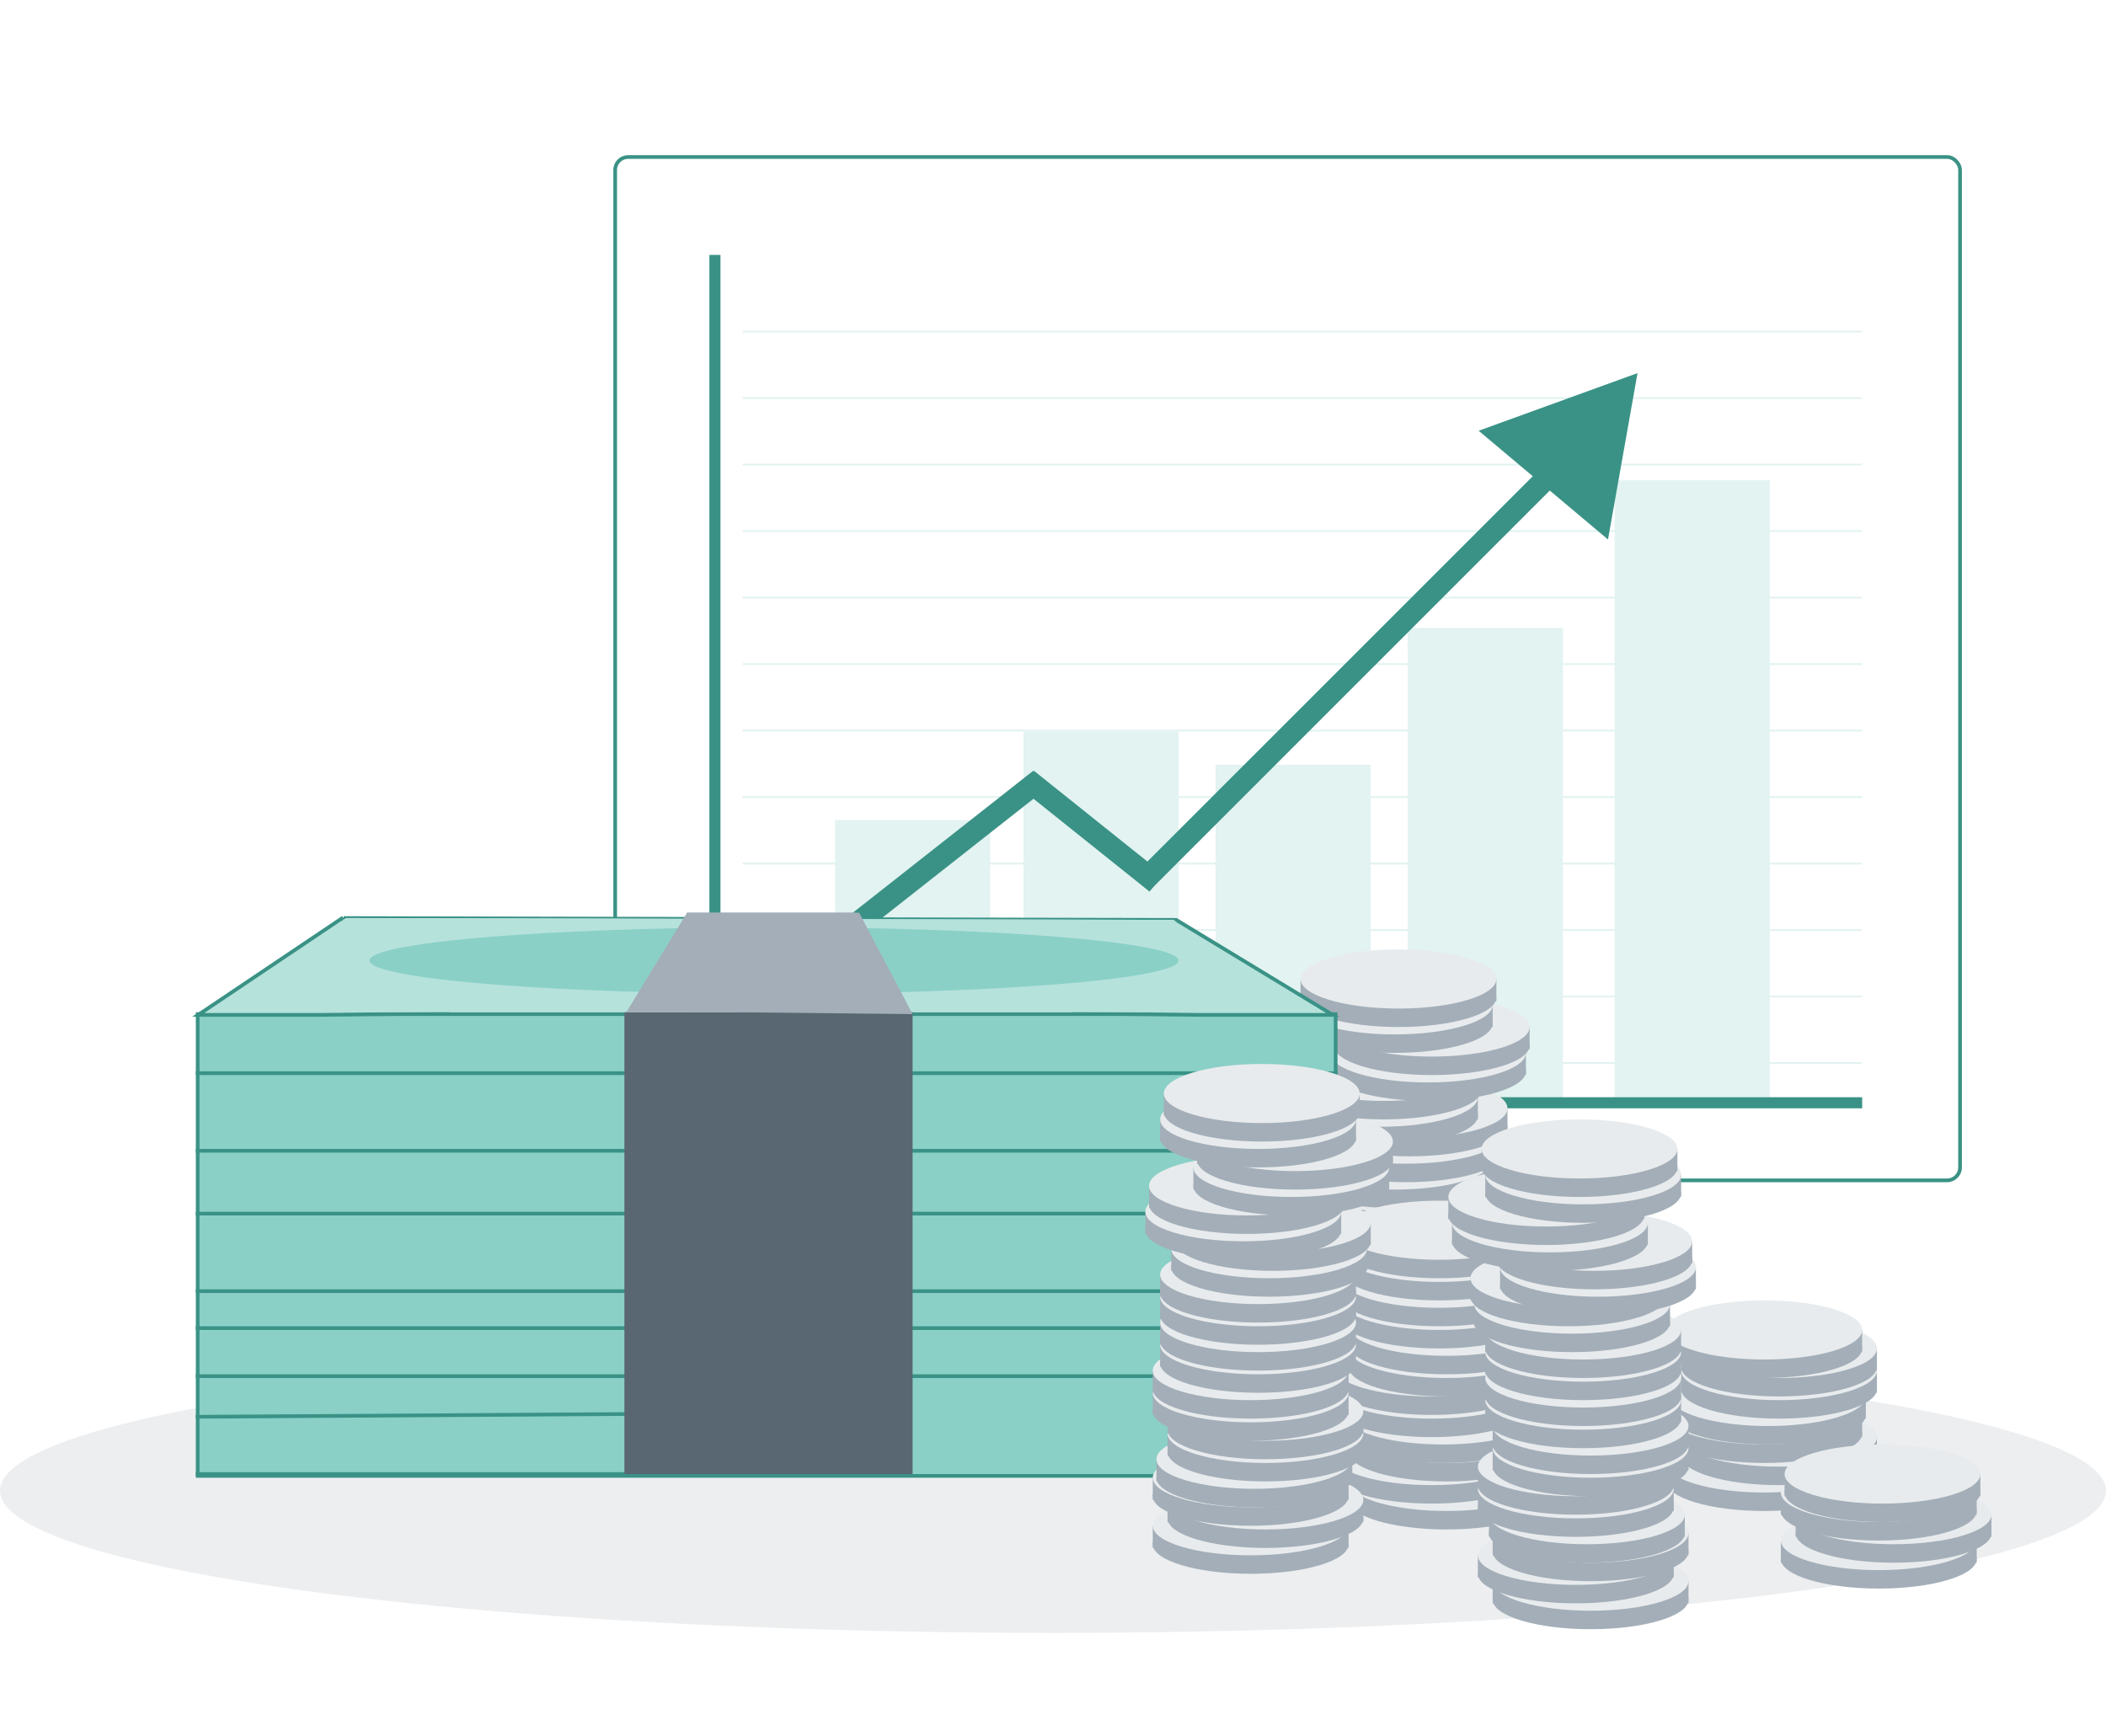 <svg width="570" height="470" viewBox="0 0 570 470" fill="none" xmlns="http://www.w3.org/2000/svg">
<ellipse cx="285" cy="403.5" rx="285" ry="38.5" fill="#A3AEB8" fill-opacity="0.2"/>
<g filter="url(#filter0_d_18:388)">
<rect x="166" y="42" width="365" height="278" rx="4" fill="white"/>
<rect x="166.5" y="42.5" width="364" height="277" rx="3.5" stroke="#3A9286"/>
</g>
<line x1="201" y1="107.75" x2="504" y2="107.75" stroke="#E2F3F1" stroke-width="0.5"/>
<line x1="201" y1="89.75" x2="504" y2="89.75" stroke="#E2F3F1" stroke-width="0.5"/>
<line x1="201" y1="143.75" x2="504" y2="143.75" stroke="#E2F3F1" stroke-width="0.5"/>
<line x1="201" y1="125.75" x2="504" y2="125.75" stroke="#E2F3F1" stroke-width="0.5"/>
<line x1="201" y1="179.75" x2="504" y2="179.75" stroke="#E2F3F1" stroke-width="0.5"/>
<line x1="201" y1="161.75" x2="504" y2="161.75" stroke="#E2F3F1" stroke-width="0.5"/>
<line x1="201" y1="215.75" x2="504" y2="215.75" stroke="#E2F3F1" stroke-width="0.5"/>
<line x1="201" y1="197.75" x2="504" y2="197.75" stroke="#E2F3F1" stroke-width="0.5"/>
<line x1="201" y1="251.75" x2="504" y2="251.75" stroke="#E2F3F1" stroke-width="0.5"/>
<line x1="201" y1="233.75" x2="504" y2="233.75" stroke="#E2F3F1" stroke-width="0.5"/>
<line x1="201" y1="287.75" x2="504" y2="287.75" stroke="#E2F3F1" stroke-width="0.5"/>
<line x1="201" y1="269.75" x2="504" y2="269.75" stroke="#E2F3F1" stroke-width="0.5"/>
<rect x="226" y="222" width="42" height="80" fill="#E2F3F1"/>
<rect x="277" y="198" width="42" height="80" fill="#E2F3F1"/>
<rect x="329" y="207" width="42" height="80" fill="#E2F3F1"/>
<rect x="381" y="170" width="42" height="129" fill="#E2F3F1"/>
<rect x="437" y="130" width="42" height="167" fill="#E2F3F1"/>
<line x1="193.5" y1="69" x2="193.5" y2="262" stroke="#3A9286" stroke-width="3"/>
<line x1="193" y1="298.5" x2="504.002" y2="298.5" stroke="#3A9286" stroke-width="3"/>
<path d="M220.5 259L281.5 211M220.5 259L281.5 211" stroke="#3A9286" stroke-width="6"/>
<path d="M309 239L427 121M309 239L427 121" stroke="#3A9286" stroke-width="6"/>
<path d="M278 211L313 239M278 211L313 239" stroke="#3A9286" stroke-width="6"/>
<ellipse cx="375.5" cy="387" rx="26.5" ry="8" fill="#A3AEB8"/>
<rect x="349" y="382" width="53" height="6" fill="#A3AEB8"/>
<path d="M402 382C402 386.418 390.136 390 375.5 390C360.864 390 349 386.418 349 382C349 377.582 360.864 374 375.5 374C390.136 374 402 377.582 402 382Z" fill="#E8EBED"/>
<ellipse cx="379.5" cy="380" rx="26.5" ry="8" fill="#A3AEB8"/>
<rect x="353" y="375" width="53" height="6" fill="#A3AEB8"/>
<path d="M406 375C406 379.418 394.136 383 379.5 383C364.864 383 353 379.418 353 375C353 370.582 364.864 367 379.5 367C394.136 367 406 370.582 406 375Z" fill="#E8EBED"/>
<ellipse cx="375.5" cy="374" rx="26.5" ry="8" fill="#A3AEB8"/>
<rect x="349" y="369" width="53" height="6" fill="#A3AEB8"/>
<path d="M402 369C402 373.418 390.136 377 375.5 377C360.864 377 349 373.418 349 369C349 364.582 360.864 361 375.5 361C390.136 361 402 364.582 402 369Z" fill="#E8EBED"/>
<ellipse cx="376.5" cy="369" rx="26.5" ry="8" fill="#A3AEB8"/>
<rect x="350" y="364" width="53" height="6" fill="#A3AEB8"/>
<path d="M403 364C403 368.418 391.136 372 376.5 372C361.864 372 350 368.418 350 364C350 359.582 361.864 356 376.5 356C391.136 356 403 359.582 403 364Z" fill="#E8EBED"/>
<ellipse cx="379.5" cy="362" rx="26.5" ry="8" fill="#A3AEB8"/>
<rect x="353" y="357" width="53" height="6" fill="#A3AEB8"/>
<path d="M406 357C406 361.418 394.136 365 379.5 365C364.864 365 353 361.418 353 357C353 352.582 364.864 349 379.5 349C394.136 349 406 352.582 406 357Z" fill="#E8EBED"/>
<ellipse cx="379.5" cy="356" rx="26.5" ry="8" fill="#A3AEB8"/>
<rect x="353" y="351" width="53" height="6" fill="#A3AEB8"/>
<path d="M406 351C406 355.418 394.136 359 379.5 359C364.864 359 353 355.418 353 351C353 346.582 364.864 343 379.5 343C394.136 343 406 346.582 406 351Z" fill="#E8EBED"/>
<ellipse cx="375.5" cy="351" rx="26.5" ry="8" fill="#A3AEB8"/>
<rect x="349" y="346" width="53" height="6" fill="#A3AEB8"/>
<path d="M402 346C402 350.418 390.136 354 375.5 354C360.864 354 349 350.418 349 346C349 341.582 360.864 338 375.5 338C390.136 338 402 341.582 402 346Z" fill="#E8EBED"/>
<ellipse cx="375.5" cy="345" rx="26.5" ry="8" fill="#A3AEB8"/>
<rect x="349" y="340" width="53" height="6" fill="#A3AEB8"/>
<path d="M402 340C402 344.418 390.136 348 375.5 348C360.864 348 349 344.418 349 340C349 335.582 360.864 332 375.5 332C390.136 332 402 335.582 402 340Z" fill="#E8EBED"/>
<ellipse cx="377.5" cy="338" rx="26.5" ry="8" fill="#A3AEB8"/>
<rect x="351" y="333" width="53" height="6" fill="#A3AEB8"/>
<path d="M404 333C404 337.418 392.136 341 377.5 341C362.864 341 351 337.418 351 333C351 328.582 362.864 325 377.5 325C392.136 325 404 328.582 404 333Z" fill="#E8EBED"/>
<ellipse cx="377.5" cy="332" rx="26.5" ry="8" fill="#A3AEB8"/>
<rect x="351" y="327" width="53" height="6" fill="#A3AEB8"/>
<path d="M404 327C404 331.418 392.136 335 377.5 335C362.864 335 351 331.418 351 327C351 322.582 362.864 319 377.5 319C392.136 319 404 322.582 404 327Z" fill="#E8EBED"/>
<ellipse cx="377.5" cy="325" rx="26.5" ry="8" fill="#A3AEB8"/>
<rect x="351" y="320" width="53" height="6" fill="#A3AEB8"/>
<path d="M404 320C404 324.418 392.136 328 377.5 328C362.864 328 351 324.418 351 320C351 315.582 362.864 312 377.5 312C392.136 312 404 315.582 404 320Z" fill="#E8EBED"/>
<ellipse cx="377.5" cy="319" rx="26.5" ry="8" fill="#A3AEB8"/>
<rect x="351" y="314" width="53" height="6" fill="#A3AEB8"/>
<path d="M404 314C404 318.418 392.136 322 377.5 322C362.864 322 351 318.418 351 314C351 309.582 362.864 306 377.5 306C392.136 306 404 309.582 404 314Z" fill="#E8EBED"/>
<ellipse cx="380.5" cy="312" rx="26.5" ry="8" fill="#A3AEB8"/>
<rect x="354" y="307" width="53" height="6" fill="#A3AEB8"/>
<path d="M407 307C407 311.418 395.136 315 380.5 315C365.864 315 354 311.418 354 307C354 302.582 365.864 299 380.5 299C395.136 299 407 302.582 407 307Z" fill="#E8EBED"/>
<ellipse cx="381.5" cy="305" rx="26.5" ry="8" fill="#A3AEB8"/>
<rect x="355" y="300" width="53" height="6" fill="#A3AEB8"/>
<path d="M408 300C408 304.418 396.136 308 381.5 308C366.864 308 355 304.418 355 300C355 295.582 366.864 292 381.5 292C396.136 292 408 295.582 408 300Z" fill="#E8EBED"/>
<ellipse cx="373.5" cy="302" rx="26.5" ry="8" fill="#A3AEB8"/>
<rect x="347" y="297" width="53" height="6" fill="#A3AEB8"/>
<path d="M400 297C400 301.418 388.136 305 373.5 305C358.864 305 347 301.418 347 297C347 292.582 358.864 289 373.5 289C388.136 289 400 292.582 400 297Z" fill="#E8EBED"/>
<ellipse cx="374.5" cy="295" rx="26.5" ry="8" fill="#A3AEB8"/>
<rect x="348" y="290" width="53" height="6" fill="#A3AEB8"/>
<path d="M401 290C401 294.418 389.136 298 374.5 298C359.864 298 348 294.418 348 290C348 285.582 359.864 282 374.5 282C389.136 282 401 285.582 401 290Z" fill="#E8EBED"/>
<ellipse cx="386.5" cy="290" rx="26.5" ry="8" fill="#A3AEB8"/>
<rect x="360" y="285" width="53" height="6" fill="#A3AEB8"/>
<path d="M413 285C413 289.418 401.136 293 386.5 293C371.864 293 360 289.418 360 285C360 280.582 371.864 277 386.5 277C401.136 277 413 280.582 413 285Z" fill="#E8EBED"/>
<ellipse cx="387.5" cy="283" rx="26.5" ry="8" fill="#A3AEB8"/>
<rect x="361" y="278" width="53" height="6" fill="#A3AEB8"/>
<path d="M414 278C414 282.418 402.136 286 387.5 286C372.864 286 361 282.418 361 278C361 273.582 372.864 270 387.5 270C402.136 270 414 273.582 414 278Z" fill="#E8EBED"/>
<ellipse cx="377.5" cy="277" rx="26.5" ry="8" fill="#A3AEB8"/>
<rect x="351" y="272" width="53" height="6" fill="#A3AEB8"/>
<path d="M404 272C404 276.418 392.136 280 377.5 280C362.864 280 351 276.418 351 272C351 267.582 362.864 264 377.5 264C392.136 264 404 267.582 404 272Z" fill="#E8EBED"/>
<ellipse cx="378.5" cy="270" rx="26.5" ry="8" fill="#A3AEB8"/>
<rect x="352" y="265" width="53" height="6" fill="#A3AEB8"/>
<path d="M405 265C405 269.418 393.136 273 378.5 273C363.864 273 352 269.418 352 265C352 260.582 363.864 257 378.5 257C393.136 257 405 260.582 405 265Z" fill="#E8EBED"/>
<ellipse rx="26.5" ry="8" transform="matrix(-1 0 0 1 391.5 406)" fill="#A3AEB8"/>
<rect width="53" height="6" transform="matrix(-1 0 0 1 418 401)" fill="#A3AEB8"/>
<path d="M365 401C365 405.418 376.864 409 391.5 409C406.136 409 418 405.418 418 401C418 396.582 406.136 393 391.5 393C376.864 393 365 396.582 365 401Z" fill="#E8EBED"/>
<ellipse rx="26.5" ry="8" transform="matrix(-1 0 0 1 387.5 399)" fill="#A3AEB8"/>
<rect width="53" height="6" transform="matrix(-1 0 0 1 414 394)" fill="#A3AEB8"/>
<path d="M361 394C361 398.418 372.864 402 387.5 402C402.136 402 414 398.418 414 394C414 389.582 402.136 386 387.5 386C372.864 386 361 389.582 361 394Z" fill="#E8EBED"/>
<ellipse rx="26.5" ry="8" transform="matrix(-1 0 0 1 391.5 393)" fill="#A3AEB8"/>
<rect width="53" height="6" transform="matrix(-1 0 0 1 418 388)" fill="#A3AEB8"/>
<path d="M365 388C365 392.418 376.864 396 391.5 396C406.136 396 418 392.418 418 388C418 383.582 406.136 380 391.5 380C376.864 380 365 383.582 365 388Z" fill="#E8EBED"/>
<ellipse rx="26.5" ry="8" transform="matrix(-1 0 0 1 390.5 388)" fill="#A3AEB8"/>
<rect width="53" height="6" transform="matrix(-1 0 0 1 417 383)" fill="#A3AEB8"/>
<path d="M364 383C364 387.418 375.864 391 390.5 391C405.136 391 417 387.418 417 383C417 378.582 405.136 375 390.5 375C375.864 375 364 378.582 364 383Z" fill="#E8EBED"/>
<ellipse rx="26.5" ry="8" transform="matrix(-1 0 0 1 387.5 381)" fill="#A3AEB8"/>
<rect width="53" height="6" transform="matrix(-1 0 0 1 414 376)" fill="#A3AEB8"/>
<path d="M361 376C361 380.418 372.864 384 387.5 384C402.136 384 414 380.418 414 376C414 371.582 402.136 368 387.5 368C372.864 368 361 371.582 361 376Z" fill="#E8EBED"/>
<ellipse rx="26.5" ry="8" transform="matrix(-1 0 0 1 387.5 375)" fill="#A3AEB8"/>
<rect width="53" height="6" transform="matrix(-1 0 0 1 414 370)" fill="#A3AEB8"/>
<path d="M361 370C361 374.418 372.864 378 387.5 378C402.136 378 414 374.418 414 370C414 365.582 402.136 362 387.5 362C372.864 362 361 365.582 361 370Z" fill="#E8EBED"/>
<ellipse rx="26.5" ry="8" transform="matrix(-1 0 0 1 391.5 370)" fill="#A3AEB8"/>
<rect width="53" height="6" transform="matrix(-1 0 0 1 418 365)" fill="#A3AEB8"/>
<path d="M365 365C365 369.418 376.864 373 391.5 373C406.136 373 418 369.418 418 365C418 360.582 406.136 357 391.5 357C376.864 357 365 360.582 365 365Z" fill="#E8EBED"/>
<ellipse rx="26.5" ry="8" transform="matrix(-1 0 0 1 391.5 364)" fill="#A3AEB8"/>
<rect width="53" height="6" transform="matrix(-1 0 0 1 418 359)" fill="#A3AEB8"/>
<path d="M365 359C365 363.418 376.864 367 391.5 367C406.136 367 418 363.418 418 359C418 354.582 406.136 351 391.5 351C376.864 351 365 354.582 365 359Z" fill="#E8EBED"/>
<ellipse rx="26.5" ry="8" transform="matrix(-1 0 0 1 389.5 357)" fill="#A3AEB8"/>
<rect width="53" height="6" transform="matrix(-1 0 0 1 416 352)" fill="#A3AEB8"/>
<path d="M363 352C363 356.418 374.864 360 389.5 360C404.136 360 416 356.418 416 352C416 347.582 404.136 344 389.5 344C374.864 344 363 347.582 363 352Z" fill="#E8EBED"/>
<ellipse rx="26.5" ry="8" transform="matrix(-1 0 0 1 389.5 351)" fill="#A3AEB8"/>
<rect width="53" height="6" transform="matrix(-1 0 0 1 416 346)" fill="#A3AEB8"/>
<path d="M363 346C363 350.418 374.864 354 389.5 354C404.136 354 416 350.418 416 346C416 341.582 404.136 338 389.5 338C374.864 338 363 341.582 363 346Z" fill="#E8EBED"/>
<ellipse rx="26.5" ry="8" transform="matrix(-1 0 0 1 389.5 344)" fill="#A3AEB8"/>
<rect width="53" height="6" transform="matrix(-1 0 0 1 416 339)" fill="#A3AEB8"/>
<path d="M363 339C363 343.418 374.864 347 389.5 347C404.136 347 416 343.418 416 339C416 334.582 404.136 331 389.5 331C374.864 331 363 334.582 363 339Z" fill="#E8EBED"/>
<ellipse rx="26.5" ry="8" transform="matrix(-1 0 0 1 389.5 338)" fill="#A3AEB8"/>
<rect width="53" height="6" transform="matrix(-1 0 0 1 416 333)" fill="#A3AEB8"/>
<path d="M363 333C363 337.418 374.864 341 389.5 341C404.136 341 416 337.418 416 333C416 328.582 404.136 325 389.5 325C374.864 325 363 328.582 363 333Z" fill="#E8EBED"/>
<path d="M317.752 299.75H93.25V248.251L318.248 248.749L317.752 299.75Z" fill="#B6E2DC" stroke="#3A9286" stroke-width="0.5"/>
<rect x="53.5" y="274.5" width="308" height="125" fill="#8AD0C7" stroke="#3A9286"/>
<line x1="53" y1="328.5" x2="362" y2="328.5" stroke="#3A9286"/>
<line x1="53" y1="349.5" x2="362" y2="349.5" stroke="#3A9286"/>
<line x1="52.997" y1="383.5" x2="207.997" y2="382.5" stroke="#3A9286"/>
<line x1="52.998" y1="399" x2="208.002" y2="399" stroke="#3A9286"/>
<line x1="53" y1="359.5" x2="362" y2="359.5" stroke="#3A9286"/>
<line x1="53" y1="372.5" x2="362" y2="372.5" stroke="#3A9286"/>
<line x1="53" y1="290.5" x2="362" y2="290.5" stroke="#3A9286"/>
<line x1="53" y1="311.5" x2="362" y2="311.5" stroke="#3A9286"/>
<path d="M53.641 274.709L92.457 248.631L121.225 274.306L87 274.709L86.994 274.709L53.641 274.709Z" fill="#B6E2DC" stroke="#3A9286"/>
<path d="M360.713 274.709L318.557 249.119L290.295 274.306L324.52 274.709L324.525 274.709L360.713 274.709Z" fill="#B6E2DC" stroke="#3A9286"/>
<path d="M92.169 250.661C92.078 249.497 93 248.502 94.168 248.505L317.004 248.996C318.107 248.998 319 249.893 319 250.996V272C319 273.105 318.105 274 317 274H95.849C94.805 274 93.937 273.197 93.855 272.156L92.169 250.661Z" fill="#B6E2DC"/>
<rect x="169" y="274" width="78" height="125" fill="#596773"/>
<ellipse cx="209.5" cy="260" rx="109.5" ry="9" fill="#8AD0C7"/>
<path d="M186 247L236.228 265.248L219 274L169.5 274L186 247Z" fill="#A3AEB8"/>
<path d="M232.5 247L180.292 265.248L198.5 274L247 274.5L232.5 247Z" fill="#A3AEB8"/>
<rect x="186" y="247" width="46" height="27" fill="#A3AEB8"/>
<ellipse cx="338.5" cy="418" rx="26.5" ry="8" fill="#A3AEB8"/>
<rect x="312" y="413" width="53" height="6" fill="#A3AEB8"/>
<path d="M365 413C365 417.418 353.136 421 338.5 421C323.864 421 312 417.418 312 413C312 408.582 323.864 405 338.5 405C353.136 405 365 408.582 365 413Z" fill="#E8EBED"/>
<ellipse cx="342.5" cy="411" rx="26.5" ry="8" fill="#A3AEB8"/>
<rect x="316" y="406" width="53" height="6" fill="#A3AEB8"/>
<path d="M369 406C369 410.418 357.136 414 342.5 414C327.864 414 316 410.418 316 406C316 401.582 327.864 398 342.5 398C357.136 398 369 401.582 369 406Z" fill="#E8EBED"/>
<ellipse cx="338.5" cy="405" rx="26.5" ry="8" fill="#A3AEB8"/>
<rect x="312" y="400" width="53" height="6" fill="#A3AEB8"/>
<path d="M365 400C365 404.418 353.136 408 338.5 408C323.864 408 312 404.418 312 400C312 395.582 323.864 392 338.5 392C353.136 392 365 395.582 365 400Z" fill="#E8EBED"/>
<ellipse cx="339.5" cy="400" rx="26.5" ry="8" fill="#A3AEB8"/>
<rect x="313" y="395" width="53" height="6" fill="#A3AEB8"/>
<path d="M366 395C366 399.418 354.136 403 339.5 403C324.864 403 313 399.418 313 395C313 390.582 324.864 387 339.5 387C354.136 387 366 390.582 366 395Z" fill="#E8EBED"/>
<ellipse cx="342.5" cy="393" rx="26.5" ry="8" fill="#A3AEB8"/>
<rect x="316" y="388" width="53" height="6" fill="#A3AEB8"/>
<path d="M369 388C369 392.418 357.136 396 342.5 396C327.864 396 316 392.418 316 388C316 383.582 327.864 380 342.5 380C357.136 380 369 383.582 369 388Z" fill="#E8EBED"/>
<ellipse cx="342.5" cy="387" rx="26.5" ry="8" fill="#A3AEB8"/>
<rect x="316" y="382" width="53" height="6" fill="#A3AEB8"/>
<path d="M369 382C369 386.418 357.136 390 342.5 390C327.864 390 316 386.418 316 382C316 377.582 327.864 374 342.5 374C357.136 374 369 377.582 369 382Z" fill="#E8EBED"/>
<ellipse cx="338.5" cy="382" rx="26.5" ry="8" fill="#A3AEB8"/>
<rect x="312" y="377" width="53" height="6" fill="#A3AEB8"/>
<path d="M365 377C365 381.418 353.136 385 338.5 385C323.864 385 312 381.418 312 377C312 372.582 323.864 369 338.5 369C353.136 369 365 372.582 365 377Z" fill="#E8EBED"/>
<ellipse cx="338.5" cy="376" rx="26.5" ry="8" fill="#A3AEB8"/>
<rect x="312" y="371" width="53" height="6" fill="#A3AEB8"/>
<path d="M365 371C365 375.418 353.136 379 338.5 379C323.864 379 312 375.418 312 371C312 366.582 323.864 363 338.5 363C353.136 363 365 366.582 365 371Z" fill="#E8EBED"/>
<ellipse cx="340.5" cy="369" rx="26.5" ry="8" fill="#A3AEB8"/>
<rect x="314" y="364" width="53" height="6" fill="#A3AEB8"/>
<path d="M367 364C367 368.418 355.136 372 340.5 372C325.864 372 314 368.418 314 364C314 359.582 325.864 356 340.5 356C355.136 356 367 359.582 367 364Z" fill="#E8EBED"/>
<ellipse cx="340.5" cy="363" rx="26.5" ry="8" fill="#A3AEB8"/>
<rect x="314" y="358" width="53" height="6" fill="#A3AEB8"/>
<path d="M367 358C367 362.418 355.136 366 340.5 366C325.864 366 314 362.418 314 358C314 353.582 325.864 350 340.5 350C355.136 350 367 353.582 367 358Z" fill="#E8EBED"/>
<ellipse cx="340.5" cy="356" rx="26.5" ry="8" fill="#A3AEB8"/>
<rect x="314" y="351" width="53" height="6" fill="#A3AEB8"/>
<path d="M367 351C367 355.418 355.136 359 340.5 359C325.864 359 314 355.418 314 351C314 346.582 325.864 343 340.5 343C355.136 343 367 346.582 367 351Z" fill="#E8EBED"/>
<ellipse cx="340.5" cy="350" rx="26.5" ry="8" fill="#A3AEB8"/>
<rect x="314" y="345" width="53" height="6" fill="#A3AEB8"/>
<path d="M367 345C367 349.418 355.136 353 340.5 353C325.864 353 314 349.418 314 345C314 340.582 325.864 337 340.5 337C355.136 337 367 340.582 367 345Z" fill="#E8EBED"/>
<ellipse cx="343.5" cy="343" rx="26.5" ry="8" fill="#A3AEB8"/>
<rect x="317" y="338" width="53" height="6" fill="#A3AEB8"/>
<path d="M370 338C370 342.418 358.136 346 343.5 346C328.864 346 317 342.418 317 338C317 333.582 328.864 330 343.5 330C358.136 330 370 333.582 370 338Z" fill="#E8EBED"/>
<ellipse cx="344.5" cy="336" rx="26.5" ry="8" fill="#A3AEB8"/>
<rect x="318" y="331" width="53" height="6" fill="#A3AEB8"/>
<path d="M371 331C371 335.418 359.136 339 344.5 339C329.864 339 318 335.418 318 331C318 326.582 329.864 323 344.5 323C359.136 323 371 326.582 371 331Z" fill="#E8EBED"/>
<ellipse cx="336.5" cy="333" rx="26.5" ry="8" fill="#A3AEB8"/>
<rect x="310" y="328" width="53" height="6" fill="#A3AEB8"/>
<path d="M363 328C363 332.418 351.136 336 336.5 336C321.864 336 310 332.418 310 328C310 323.582 321.864 320 336.5 320C351.136 320 363 323.582 363 328Z" fill="#E8EBED"/>
<ellipse cx="337.5" cy="326" rx="26.5" ry="8" fill="#A3AEB8"/>
<rect x="311" y="321" width="53" height="6" fill="#A3AEB8"/>
<path d="M364 321C364 325.418 352.136 329 337.5 329C322.864 329 311 325.418 311 321C311 316.582 322.864 313 337.5 313C352.136 313 364 316.582 364 321Z" fill="#E8EBED"/>
<ellipse cx="349.5" cy="321" rx="26.5" ry="8" fill="#A3AEB8"/>
<rect x="323" y="316" width="53" height="6" fill="#A3AEB8"/>
<path d="M376 316C376 320.418 364.136 324 349.5 324C334.864 324 323 320.418 323 316C323 311.582 334.864 308 349.5 308C364.136 308 376 311.582 376 316Z" fill="#E8EBED"/>
<ellipse cx="350.5" cy="314" rx="26.5" ry="8" fill="#A3AEB8"/>
<rect x="324" y="309" width="53" height="6" fill="#A3AEB8"/>
<path d="M377 309C377 313.418 365.136 317 350.5 317C335.864 317 324 313.418 324 309C324 304.582 335.864 301 350.5 301C365.136 301 377 304.582 377 309Z" fill="#E8EBED"/>
<ellipse cx="340.5" cy="308" rx="26.5" ry="8" fill="#A3AEB8"/>
<rect x="314" y="303" width="53" height="6" fill="#A3AEB8"/>
<path d="M367 303C367 307.418 355.136 311 340.5 311C325.864 311 314 307.418 314 303C314 298.582 325.864 295 340.5 295C355.136 295 367 298.582 367 303Z" fill="#E8EBED"/>
<ellipse cx="341.5" cy="301" rx="26.5" ry="8" fill="#A3AEB8"/>
<rect x="315" y="296" width="53" height="6" fill="#A3AEB8"/>
<path d="M368 296C368 300.418 356.136 304 341.5 304C326.864 304 315 300.418 315 296C315 291.582 326.864 288 341.5 288C356.136 288 368 291.582 368 296Z" fill="#E8EBED"/>
<ellipse cx="477.5" cy="401" rx="26.5" ry="8" fill="#A3AEB8"/>
<rect x="451" y="396" width="53" height="6" fill="#A3AEB8"/>
<path d="M504 396C504 400.418 492.136 404 477.5 404C462.864 404 451 400.418 451 396C451 391.582 462.864 388 477.5 388C492.136 388 504 391.582 504 396Z" fill="#E8EBED"/>
<ellipse cx="481.5" cy="394" rx="26.5" ry="8" fill="#A3AEB8"/>
<rect x="455" y="389" width="53" height="6" fill="#A3AEB8"/>
<path d="M508 389C508 393.418 496.136 397 481.5 397C466.864 397 455 393.418 455 389C455 384.582 466.864 381 481.5 381C496.136 381 508 384.582 508 389Z" fill="#E8EBED"/>
<ellipse cx="477.5" cy="388" rx="26.5" ry="8" fill="#A3AEB8"/>
<rect x="451" y="383" width="53" height="6" fill="#A3AEB8"/>
<path d="M504 383C504 387.418 492.136 391 477.5 391C462.864 391 451 387.418 451 383C451 378.582 462.864 375 477.5 375C492.136 375 504 378.582 504 383Z" fill="#E8EBED"/>
<ellipse cx="478.5" cy="383" rx="26.5" ry="8" fill="#A3AEB8"/>
<rect x="452" y="378" width="53" height="6" fill="#A3AEB8"/>
<path d="M505 378C505 382.418 493.136 386 478.5 386C463.864 386 452 382.418 452 378C452 373.582 463.864 370 478.5 370C493.136 370 505 373.582 505 378Z" fill="#E8EBED"/>
<ellipse cx="481.5" cy="376" rx="26.5" ry="8" fill="#A3AEB8"/>
<rect x="455" y="371" width="53" height="6" fill="#A3AEB8"/>
<path d="M508 371C508 375.418 496.136 379 481.5 379C466.864 379 455 375.418 455 371C455 366.582 466.864 363 481.5 363C496.136 363 508 366.582 508 371Z" fill="#E8EBED"/>
<ellipse cx="481.5" cy="370" rx="26.5" ry="8" fill="#A3AEB8"/>
<rect x="455" y="365" width="53" height="6" fill="#A3AEB8"/>
<path d="M508 365C508 369.418 496.136 373 481.5 373C466.864 373 455 369.418 455 365C455 360.582 466.864 357 481.5 357C496.136 357 508 360.582 508 365Z" fill="#E8EBED"/>
<ellipse cx="477.5" cy="365" rx="26.5" ry="8" fill="#A3AEB8"/>
<rect x="451" y="360" width="53" height="6" fill="#A3AEB8"/>
<path d="M504 360C504 364.418 492.136 368 477.5 368C462.864 368 451 364.418 451 360C451 355.582 462.864 352 477.5 352C492.136 352 504 355.582 504 360Z" fill="#E8EBED"/>
<ellipse cx="508.5" cy="422" rx="26.5" ry="8" fill="#A3AEB8"/>
<rect x="482" y="417" width="53" height="6" fill="#A3AEB8"/>
<path d="M535 417C535 421.418 523.136 425 508.5 425C493.864 425 482 421.418 482 417C482 412.582 493.864 409 508.5 409C523.136 409 535 412.582 535 417Z" fill="#E8EBED"/>
<ellipse cx="512.5" cy="415" rx="26.5" ry="8" fill="#A3AEB8"/>
<rect x="486" y="410" width="53" height="6" fill="#A3AEB8"/>
<path d="M539 410C539 414.418 527.136 418 512.5 418C497.864 418 486 414.418 486 410C486 405.582 497.864 402 512.5 402C527.136 402 539 405.582 539 410Z" fill="#E8EBED"/>
<ellipse cx="508.5" cy="409" rx="26.5" ry="8" fill="#A3AEB8"/>
<rect x="482" y="404" width="53" height="6" fill="#A3AEB8"/>
<path d="M535 404C535 408.418 523.136 412 508.5 412C493.864 412 482 408.418 482 404C482 399.582 493.864 396 508.5 396C523.136 396 535 399.582 535 404Z" fill="#E8EBED"/>
<ellipse cx="509.5" cy="404" rx="26.5" ry="8" fill="#A3AEB8"/>
<rect x="483" y="399" width="53" height="6" fill="#A3AEB8"/>
<path d="M536 399C536 403.418 524.136 407 509.5 407C494.864 407 483 403.418 483 399C483 394.582 494.864 391 509.5 391C524.136 391 536 394.582 536 399Z" fill="#E8EBED"/>
<ellipse rx="26.5" ry="8" transform="matrix(-1 0 0 1 430.5 433)" fill="#A3AEB8"/>
<rect width="53" height="6" transform="matrix(-1 0 0 1 457 428)" fill="#A3AEB8"/>
<path d="M404 428C404 432.418 415.864 436 430.5 436C445.136 436 457 432.418 457 428C457 423.582 445.136 420 430.5 420C415.864 420 404 423.582 404 428Z" fill="#E8EBED"/>
<ellipse rx="26.5" ry="8" transform="matrix(-1 0 0 1 426.5 426)" fill="#A3AEB8"/>
<rect width="53" height="6" transform="matrix(-1 0 0 1 453 421)" fill="#A3AEB8"/>
<path d="M400 421C400 425.418 411.864 429 426.5 429C441.136 429 453 425.418 453 421C453 416.582 441.136 413 426.5 413C411.864 413 400 416.582 400 421Z" fill="#E8EBED"/>
<ellipse rx="26.5" ry="8" transform="matrix(-1 0 0 1 430.5 420)" fill="#A3AEB8"/>
<rect width="53" height="6" transform="matrix(-1 0 0 1 457 415)" fill="#A3AEB8"/>
<path d="M404 415C404 419.418 415.864 423 430.5 423C445.136 423 457 419.418 457 415C457 410.582 445.136 407 430.5 407C415.864 407 404 410.582 404 415Z" fill="#E8EBED"/>
<ellipse rx="26.5" ry="8" transform="matrix(-1 0 0 1 429.5 415)" fill="#A3AEB8"/>
<rect width="53" height="6" transform="matrix(-1 0 0 1 456 410)" fill="#A3AEB8"/>
<path d="M403 410C403 414.418 414.864 418 429.5 418C444.136 418 456 414.418 456 410C456 405.582 444.136 402 429.5 402C414.864 402 403 405.582 403 410Z" fill="#E8EBED"/>
<ellipse rx="26.5" ry="8" transform="matrix(-1 0 0 1 426.5 408)" fill="#A3AEB8"/>
<rect width="53" height="6" transform="matrix(-1 0 0 1 453 403)" fill="#A3AEB8"/>
<path d="M400 403C400 407.418 411.864 411 426.5 411C441.136 411 453 407.418 453 403C453 398.582 441.136 395 426.5 395C411.864 395 400 398.582 400 403Z" fill="#E8EBED"/>
<ellipse rx="26.5" ry="8" transform="matrix(-1 0 0 1 426.5 402)" fill="#A3AEB8"/>
<rect width="53" height="6" transform="matrix(-1 0 0 1 453 397)" fill="#A3AEB8"/>
<path d="M400 397C400 401.418 411.864 405 426.5 405C441.136 405 453 401.418 453 397C453 392.582 441.136 389 426.5 389C411.864 389 400 392.582 400 397Z" fill="#E8EBED"/>
<ellipse rx="26.5" ry="8" transform="matrix(-1 0 0 1 430.5 397)" fill="#A3AEB8"/>
<rect width="53" height="6" transform="matrix(-1 0 0 1 457 392)" fill="#A3AEB8"/>
<path d="M404 392C404 396.418 415.864 400 430.5 400C445.136 400 457 396.418 457 392C457 387.582 445.136 384 430.5 384C415.864 384 404 387.582 404 392Z" fill="#E8EBED"/>
<ellipse rx="26.5" ry="8" transform="matrix(-1 0 0 1 430.5 391)" fill="#A3AEB8"/>
<rect width="53" height="6" transform="matrix(-1 0 0 1 457 386)" fill="#A3AEB8"/>
<path d="M404 386C404 390.418 415.864 394 430.5 394C445.136 394 457 390.418 457 386C457 381.582 445.136 378 430.5 378C415.864 378 404 381.582 404 386Z" fill="#E8EBED"/>
<ellipse rx="26.5" ry="8" transform="matrix(-1 0 0 1 428.5 384)" fill="#A3AEB8"/>
<rect width="53" height="6" transform="matrix(-1 0 0 1 455 379)" fill="#A3AEB8"/>
<path d="M402 379C402 383.418 413.864 387 428.5 387C443.136 387 455 383.418 455 379C455 374.582 443.136 371 428.5 371C413.864 371 402 374.582 402 379Z" fill="#E8EBED"/>
<ellipse rx="26.5" ry="8" transform="matrix(-1 0 0 1 428.5 378)" fill="#A3AEB8"/>
<rect width="53" height="6" transform="matrix(-1 0 0 1 455 373)" fill="#A3AEB8"/>
<path d="M402 373C402 377.418 413.864 381 428.5 381C443.136 381 455 377.418 455 373C455 368.582 443.136 365 428.5 365C413.864 365 402 368.582 402 373Z" fill="#E8EBED"/>
<ellipse rx="26.5" ry="8" transform="matrix(-1 0 0 1 428.5 371)" fill="#A3AEB8"/>
<rect width="53" height="6" transform="matrix(-1 0 0 1 455 366)" fill="#A3AEB8"/>
<path d="M402 366C402 370.418 413.864 374 428.5 374C443.136 374 455 370.418 455 366C455 361.582 443.136 358 428.5 358C413.864 358 402 361.582 402 366Z" fill="#E8EBED"/>
<ellipse rx="26.5" ry="8" transform="matrix(-1 0 0 1 428.5 365)" fill="#A3AEB8"/>
<rect width="53" height="6" transform="matrix(-1 0 0 1 455 360)" fill="#A3AEB8"/>
<path d="M402 360C402 364.418 413.864 368 428.5 368C443.136 368 455 364.418 455 360C455 355.582 443.136 352 428.5 352C413.864 352 402 355.582 402 360Z" fill="#E8EBED"/>
<ellipse rx="26.5" ry="8" transform="matrix(-1 0 0 1 425.5 358)" fill="#A3AEB8"/>
<rect width="53" height="6" transform="matrix(-1 0 0 1 452 353)" fill="#A3AEB8"/>
<path d="M399 353C399 357.418 410.864 361 425.5 361C440.136 361 452 357.418 452 353C452 348.582 440.136 345 425.5 345C410.864 345 399 348.582 399 353Z" fill="#E8EBED"/>
<ellipse rx="26.5" ry="8" transform="matrix(-1 0 0 1 424.5 351)" fill="#A3AEB8"/>
<rect width="53" height="6" transform="matrix(-1 0 0 1 451 346)" fill="#A3AEB8"/>
<path d="M398 346C398 350.418 409.864 354 424.5 354C439.136 354 451 350.418 451 346C451 341.582 439.136 338 424.5 338C409.864 338 398 341.582 398 346Z" fill="#E8EBED"/>
<ellipse rx="26.5" ry="8" transform="matrix(-1 0 0 1 432.5 348)" fill="#A3AEB8"/>
<rect width="53" height="6" transform="matrix(-1 0 0 1 459 343)" fill="#A3AEB8"/>
<path d="M406 343C406 347.418 417.864 351 432.5 351C447.136 351 459 347.418 459 343C459 338.582 447.136 335 432.5 335C417.864 335 406 338.582 406 343Z" fill="#E8EBED"/>
<ellipse rx="26.5" ry="8" transform="matrix(-1 0 0 1 431.5 341)" fill="#A3AEB8"/>
<rect width="53" height="6" transform="matrix(-1 0 0 1 458 336)" fill="#A3AEB8"/>
<path d="M405 336C405 340.418 416.864 344 431.5 344C446.136 344 458 340.418 458 336C458 331.582 446.136 328 431.5 328C416.864 328 405 331.582 405 336Z" fill="#E8EBED"/>
<ellipse rx="26.5" ry="8" transform="matrix(-1 0 0 1 419.5 336)" fill="#A3AEB8"/>
<rect width="53" height="6" transform="matrix(-1 0 0 1 446 331)" fill="#A3AEB8"/>
<path d="M393 331C393 335.418 404.864 339 419.5 339C434.136 339 446 335.418 446 331C446 326.582 434.136 323 419.5 323C404.864 323 393 326.582 393 331Z" fill="#E8EBED"/>
<ellipse rx="26.5" ry="8" transform="matrix(-1 0 0 1 418.5 329)" fill="#A3AEB8"/>
<rect width="53" height="6" transform="matrix(-1 0 0 1 445 324)" fill="#A3AEB8"/>
<path d="M392 324C392 328.418 403.864 332 418.5 332C433.136 332 445 328.418 445 324C445 319.582 433.136 316 418.5 316C403.864 316 392 319.582 392 324Z" fill="#E8EBED"/>
<ellipse rx="26.5" ry="8" transform="matrix(-1 0 0 1 428.5 323)" fill="#A3AEB8"/>
<rect width="53" height="6" transform="matrix(-1 0 0 1 455 318)" fill="#A3AEB8"/>
<path d="M402 318C402 322.418 413.864 326 428.5 326C443.136 326 455 322.418 455 318C455 313.582 443.136 310 428.5 310C413.864 310 402 313.582 402 318Z" fill="#E8EBED"/>
<ellipse rx="26.5" ry="8" transform="matrix(-1 0 0 1 427.5 316)" fill="#A3AEB8"/>
<rect width="53" height="6" transform="matrix(-1 0 0 1 454 311)" fill="#A3AEB8"/>
<path d="M401 311C401 315.418 412.864 319 427.5 319C442.136 319 454 315.418 454 311C454 306.582 442.136 303 427.5 303C412.864 303 401 306.582 401 311Z" fill="#E8EBED"/>
<path d="M443.202 100.995L435.214 146.031L400.205 116.595L443.202 100.995Z" fill="#3A9286"/>
<defs>
<filter id="filter0_d_18:388" x="146" y="22" width="405" height="318" filterUnits="userSpaceOnUse" color-interpolation-filters="sRGB">
<feFlood flood-opacity="0" result="BackgroundImageFix"/>
<feColorMatrix in="SourceAlpha" type="matrix" values="0 0 0 0 0 0 0 0 0 0 0 0 0 0 0 0 0 0 127 0" result="hardAlpha"/>
<feOffset/>
<feGaussianBlur stdDeviation="10"/>
<feComposite in2="hardAlpha" operator="out"/>
<feColorMatrix type="matrix" values="0 0 0 0 0 0 0 0 0 0 0 0 0 0 0 0 0 0 0.1 0"/>
<feBlend mode="normal" in2="BackgroundImageFix" result="effect1_dropShadow_18:388"/>
<feBlend mode="normal" in="SourceGraphic" in2="effect1_dropShadow_18:388" result="shape"/>
</filter>
</defs>
</svg>
